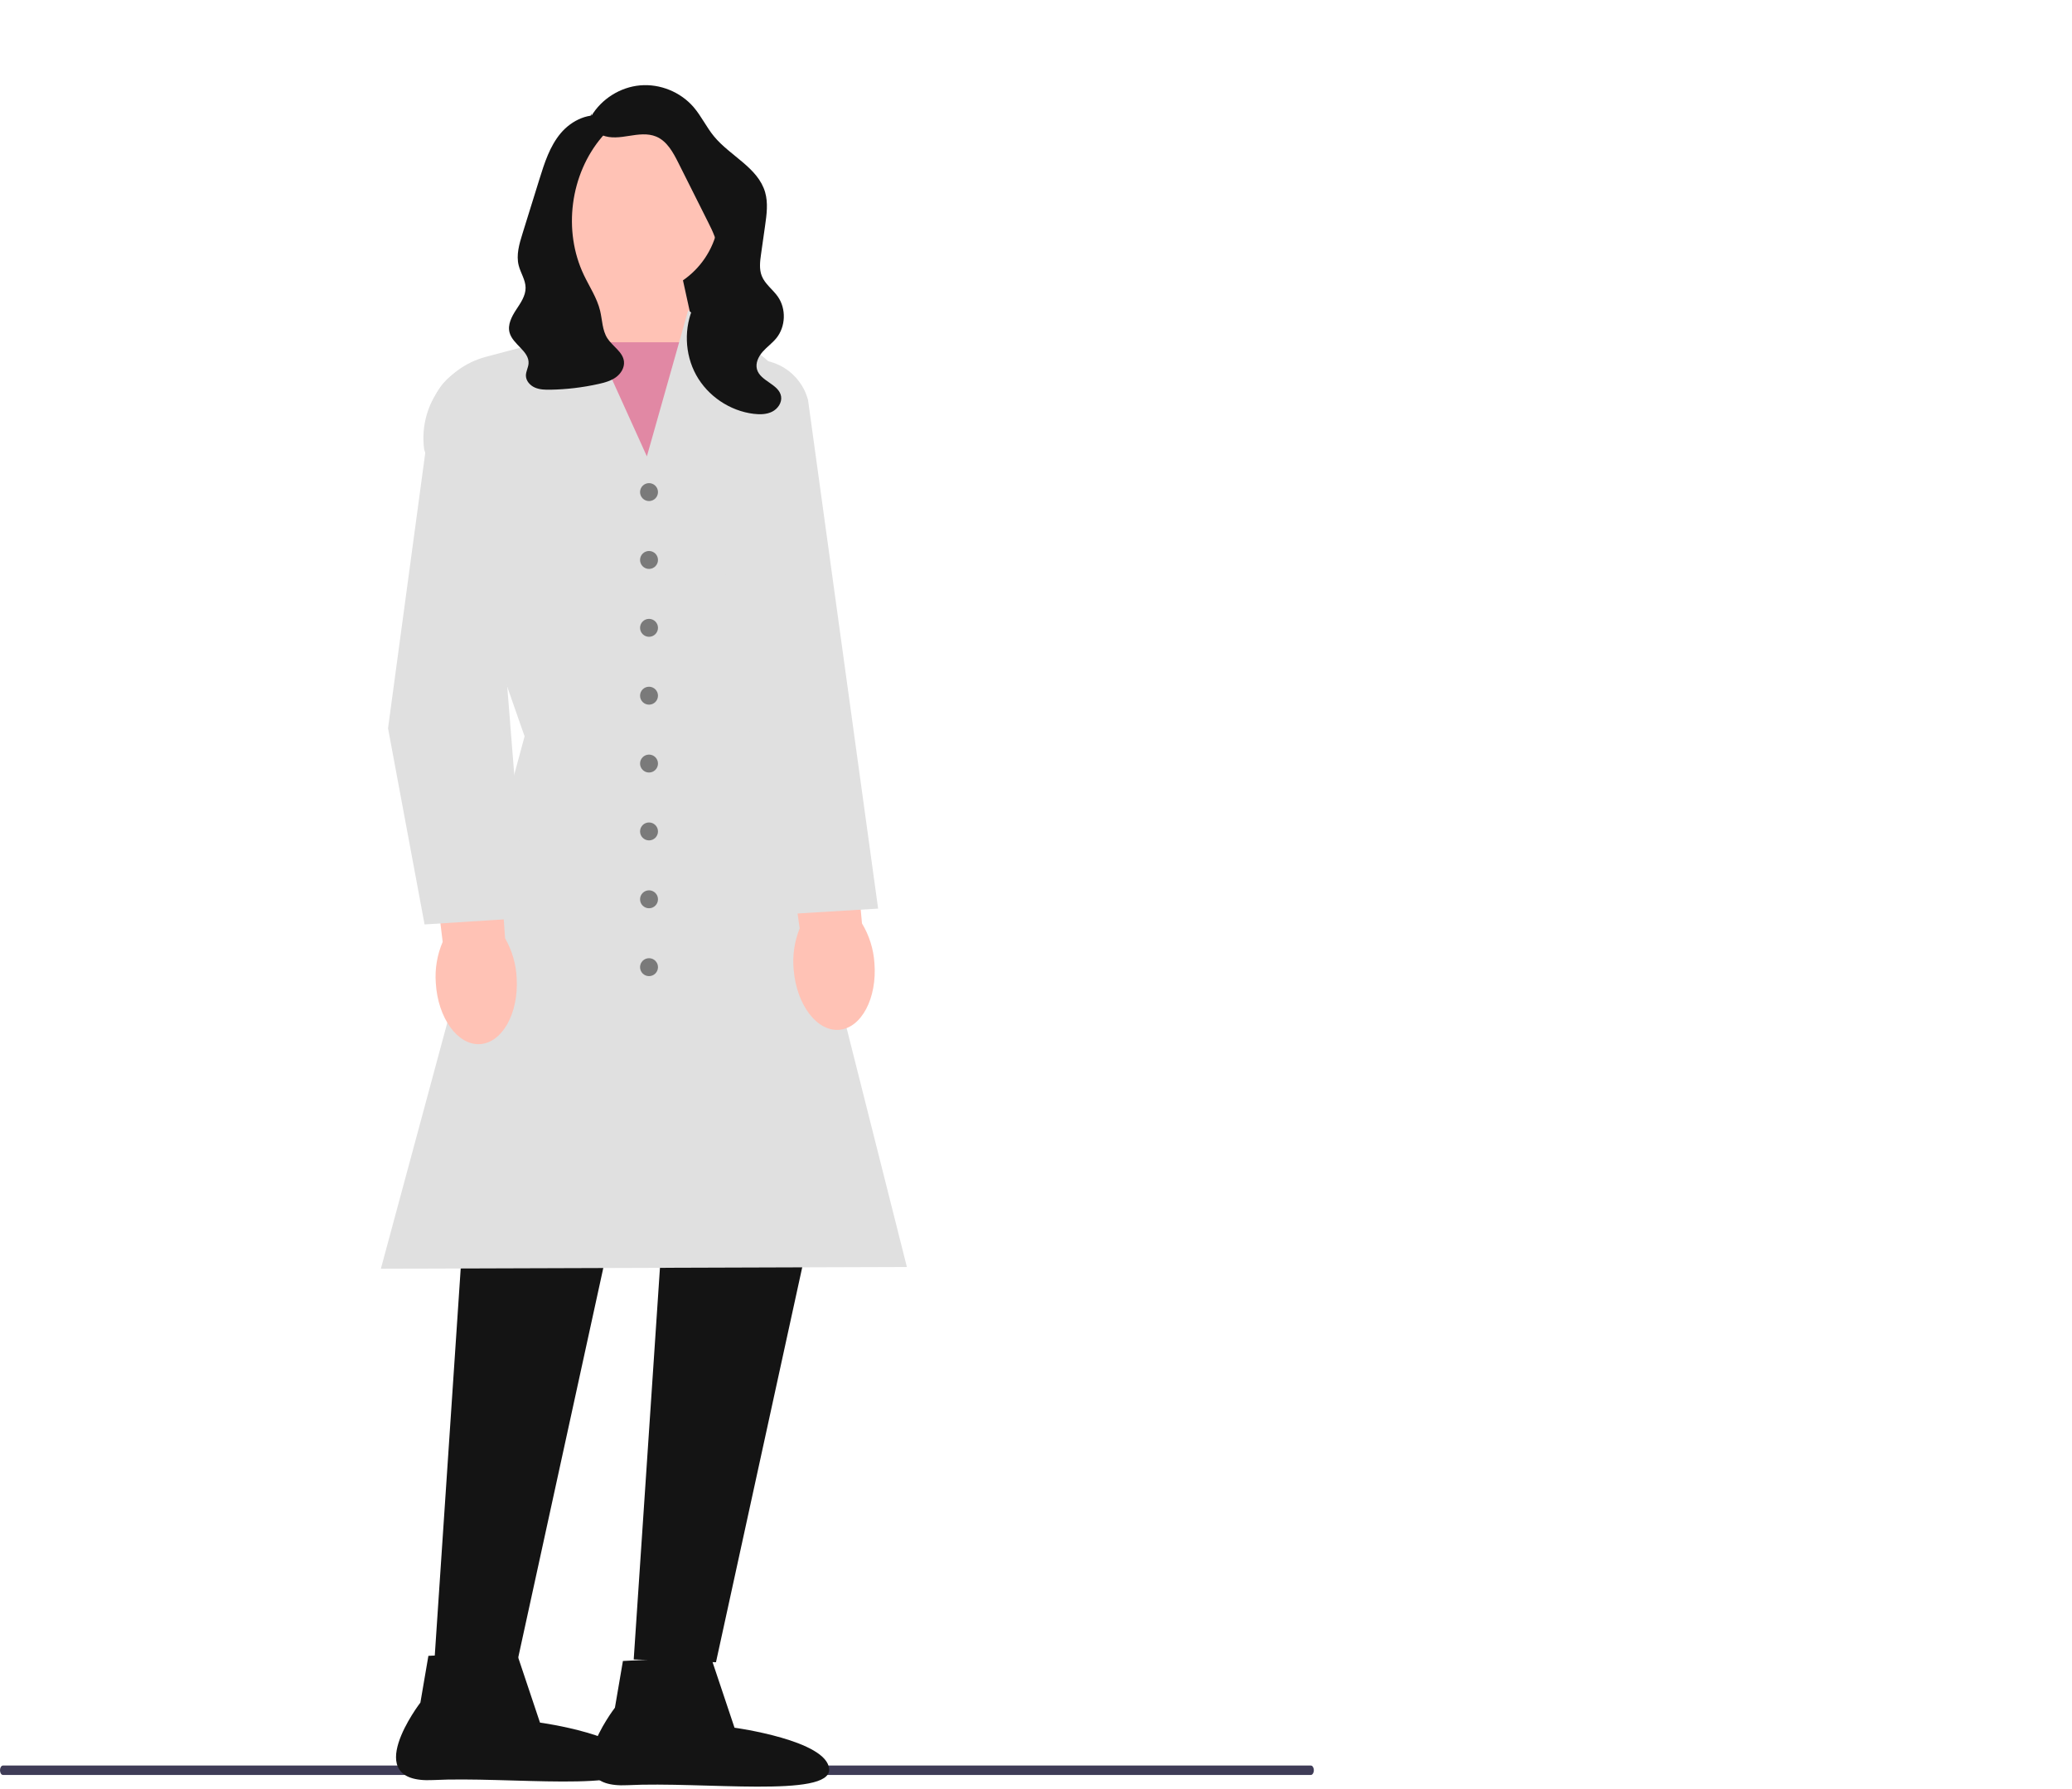 <svg width="440" height="380" viewBox="0 0 440 380" fill="none" xmlns="http://www.w3.org/2000/svg">
<g clip-path="url(#clip0_74_346)">
<path d="M279 376C279 376.555 278.718 377 278.367 377H0.633C0.282 377 -5.24853e-06 376.555 -5.24853e-06 376C-5.24853e-06 375.445 0.282 375 0.633 375H278.367C278.718 375 279 375.445 279 376Z" fill="#3F3C57"/>
<path d="M153.571 45.112L129.872 32.119V69.24H157.28L153.571 45.112Z" fill="#141414"/>
<path d="M124.792 53.388L122.604 71.612L138.367 103.025L148.151 73.788L143.551 52.782L124.792 53.388Z" fill="#FFC2B5"/>
<path d="M121.789 72.7H149.005V105.609H121.789V72.7Z" fill="#E188A4"/>
<path d="M99.337 246.978L92.231 353.06L109.7 353.653L132.796 247.867L99.337 246.978Z" fill="#141414"/>
<path d="M141.678 246.386L134.572 352.467L152.041 353.06L175.137 247.275L141.678 246.386Z" fill="#141414"/>
<path d="M80.881 269.478L81.297 269.476L192.585 269.113L192.485 268.718L163.873 155.271L171.041 98.017C172.399 87.169 166.595 76.914 156.6 72.501L152.992 70.908L146.136 65.919L137.367 96.931L123.323 65.895L117.137 72.085L103.185 75.79C94.489 78.099 88.855 86.566 90.08 95.486L90.095 95.548L111.401 156.39L80.881 269.478Z" fill="#E0E0E0"/>
<path d="M150.92 351.855L132.28 352.792L130.583 362.712C130.583 362.712 117.323 379.975 133.252 379.174C149.181 378.373 176.383 381.922 176.075 375.79C175.767 369.659 155.978 366.967 155.978 366.967L150.92 351.855Z" fill="#141414"/>
<path d="M109.611 350.767L90.971 351.704L89.274 361.624C89.274 361.624 76.014 378.887 91.943 378.086C107.872 377.285 135.074 380.834 134.766 374.703C134.459 368.572 114.669 365.879 114.669 365.879L109.611 350.767Z" fill="#141414"/>
<path d="M92.542 208.766C92.975 216.226 97.173 222.049 101.917 221.772C106.661 221.495 110.154 215.223 109.719 207.761C109.586 204.777 108.741 201.869 107.255 199.28L105.018 167.694L90.23 169.06L94.005 200.053C92.829 202.799 92.327 205.786 92.542 208.766Z" fill="#FFC2B5"/>
<path d="M168.538 205.929C169.13 213.378 173.451 219.111 178.188 218.733C182.925 218.355 186.284 212.01 185.69 204.558C185.494 201.578 184.587 198.689 183.046 196.131L180.138 164.601L165.382 166.282L169.816 197.187C168.698 199.957 168.26 202.955 168.538 205.929Z" fill="#FFC2B5"/>
<path d="M90.16 196.348L111.638 194.976L111.612 194.654L107.321 140.907L114.175 90.366C114.602 87.218 113.741 84.121 111.749 81.647C109.758 79.172 106.919 77.67 103.754 77.417C97.695 76.939 92.322 81.27 91.508 87.292L82.401 154.685L82.41 154.735L90.16 196.348Z" fill="#E0E0E0"/>
<path d="M164.962 194.289L186.474 192.988L186.427 192.648L171.593 84.98C170.033 79.066 164.157 75.429 158.212 76.659C155.103 77.303 152.471 79.145 150.801 81.847C149.131 84.549 148.659 87.728 149.473 90.799L164.962 194.289Z" fill="#E0E0E0"/>
<path d="M137.824 106.425C136.773 106.425 135.921 105.573 135.921 104.521C135.921 103.47 136.773 102.617 137.824 102.617C138.874 102.617 139.726 103.47 139.726 104.521C139.726 105.573 138.874 106.425 137.824 106.425Z" fill="#7A7A7A"/>
<path d="M137.824 120.84C136.773 120.84 135.921 119.988 135.921 118.936C135.921 117.885 136.773 117.032 137.824 117.032C138.874 117.032 139.726 117.885 139.726 118.936C139.726 119.988 138.874 120.84 137.824 120.84Z" fill="#7A7A7A"/>
<path d="M137.824 135.255C136.773 135.255 135.921 134.402 135.921 133.351C135.921 132.3 136.773 131.447 137.824 131.447C138.874 131.447 139.726 132.3 139.726 133.351C139.726 134.402 138.874 135.255 137.824 135.255Z" fill="#7A7A7A"/>
<path d="M137.824 149.67C136.773 149.67 135.921 148.817 135.921 147.766C135.921 146.714 136.773 145.862 137.824 145.862C138.874 145.862 139.726 146.714 139.726 147.766C139.726 148.817 138.874 149.67 137.824 149.67Z" fill="#7A7A7A"/>
<path d="M137.824 164.084C136.773 164.084 135.921 163.232 135.921 162.181C135.921 161.129 136.773 160.277 137.824 160.277C138.874 160.277 139.726 161.129 139.726 162.181C139.726 163.232 138.874 164.084 137.824 164.084Z" fill="#7A7A7A"/>
<path d="M137.824 178.499C136.773 178.499 135.921 177.647 135.921 176.595C135.921 175.544 136.773 174.692 137.824 174.692C138.874 174.692 139.726 175.544 139.726 176.595C139.726 177.647 138.874 178.499 137.824 178.499Z" fill="#7A7A7A"/>
<path d="M137.824 192.914C136.773 192.914 135.921 192.062 135.921 191.01C135.921 189.959 136.773 189.106 137.824 189.106C138.874 189.106 139.726 189.959 139.726 191.01C139.726 192.062 138.874 192.914 137.824 192.914Z" fill="#7A7A7A"/>
<path d="M137.824 207.329C136.773 207.329 135.921 206.476 135.921 205.425C135.921 204.374 136.773 203.521 137.824 203.521C138.874 203.521 139.726 204.374 139.726 205.425C139.726 206.476 138.874 207.329 137.824 207.329Z" fill="#7A7A7A"/>
<path d="M134.936 62.689C125.108 62.689 117.142 54.716 117.142 44.881C117.142 35.046 125.108 27.073 134.936 27.073C144.763 27.073 152.73 35.046 152.73 44.881C152.73 54.716 144.763 62.689 134.936 62.689Z" fill="#FFC2B5"/>
<path d="M125.61 24.093C124.758 25.828 126.11 27.996 127.9 28.726C129.689 29.456 131.711 29.16 133.619 28.856C135.528 28.552 137.552 28.265 139.337 29.007C141.645 29.968 142.947 32.378 144.068 34.614C146.162 38.79 148.255 42.965 150.349 47.14C151.372 49.18 152.418 51.312 152.437 53.594C152.474 57.783 149.153 61.131 147.366 64.92C145.191 69.533 145.37 75.186 147.834 79.652C150.297 84.117 154.982 87.281 160.041 87.897C161.373 88.059 162.782 88.041 163.979 87.436C165.176 86.831 166.089 85.509 165.867 84.185C165.434 81.596 161.481 80.991 160.755 78.469C160.376 77.152 161.047 75.746 161.952 74.718C162.857 73.689 164.001 72.887 164.864 71.823C166.854 69.37 166.987 65.583 165.173 62.997C164.107 61.477 162.459 60.347 161.77 58.623C161.183 57.154 161.396 55.501 161.618 53.934C161.904 51.921 162.19 49.907 162.476 47.894C162.809 45.544 163.137 43.111 162.478 40.831C160.969 35.608 155.075 33.154 151.619 28.959C150.013 27.009 148.932 24.664 147.285 22.749C144.519 19.536 140.166 17.764 135.945 18.132C131.724 18.5 127.743 21 125.576 24.644" fill="#141414"/>
<path d="M128.42 24.422C129.289 24.733 129.612 25.867 129.361 26.756C129.111 27.645 128.456 28.352 127.856 29.055C121.073 36.999 119.496 49.016 124 58.444C125.198 60.952 126.794 63.312 127.44 66.016C127.91 67.983 127.885 70.14 128.975 71.843C130.086 73.577 132.285 74.738 132.503 76.786C132.643 78.1 131.842 79.376 130.77 80.147C129.697 80.917 128.386 81.269 127.097 81.557C123.748 82.304 120.323 82.712 116.891 82.772C115.773 82.792 114.618 82.767 113.592 82.321C112.566 81.875 111.69 80.908 111.678 79.788C111.669 78.908 112.176 78.097 112.241 77.219C112.435 74.589 108.899 73.19 108.21 70.645C107.757 68.972 108.649 67.25 109.6 65.8C110.55 64.351 111.635 62.829 111.612 61.096C111.589 59.436 110.549 57.975 110.144 56.365C109.585 54.139 110.272 51.81 110.954 49.618C111.533 47.755 112.113 45.891 112.692 44.028C113.308 42.047 113.924 40.066 114.54 38.085C115.616 34.626 116.745 31.068 119.072 28.294C121.4 25.52 125.256 23.702 128.694 24.834" fill="#141414"/>
</g>
<defs>
<clipPath id="clip0_74_346">
<rect width="440" height="379.481" fill="white" transform="matrix(-1 0 0 1 440 0)"/>
</clipPath>
</defs>
</svg>

